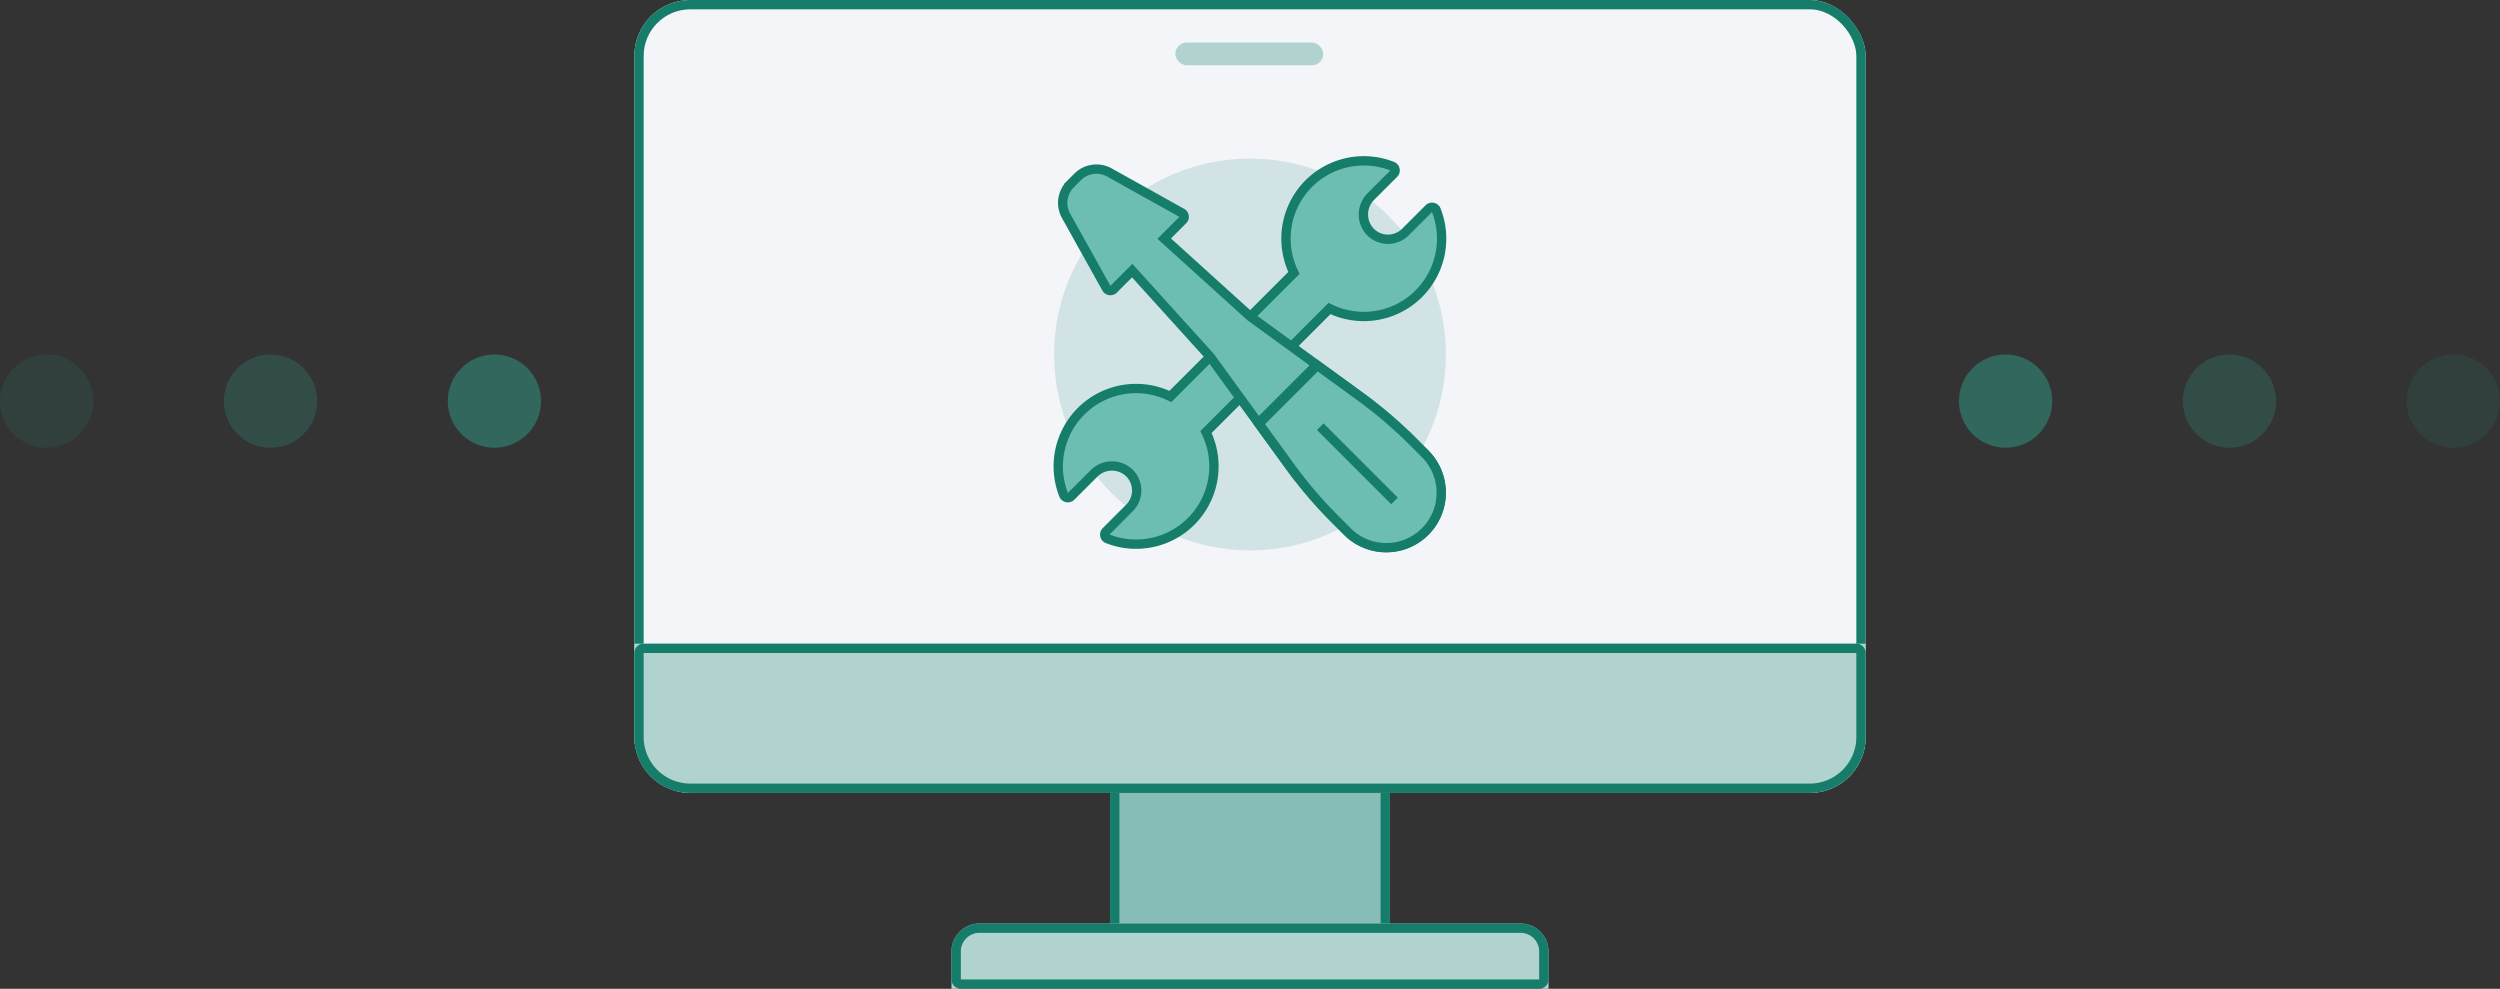 <svg xmlns="http://www.w3.org/2000/svg" width="268" height="106" viewBox="0 0 268 106">
    <rect x="0" y="0" width="268" height="106" fill="#333333" stroke="none"/>
    <defs>
        <style>
            .cls-3,.cls-6,.cls-7{stroke:#157d69}.cls-3{fill:#b0d3d0}.cls-6{fill:#6cbeb3}.cls-6,.cls-7{stroke-miterlimit:10}.cls-13,.cls-7{fill:none}.cls-10,.cls-11,.cls-9{fill:#30b59c}.cls-9{opacity:.2}.cls-10{opacity:.4}.cls-11{opacity:.1}.cls-12{stroke:none}
        </style>
    </defs>
    <g id="ic_fix" transform="translate(-666 -255)">
        <g id="사각형_10059" data-name="사각형 10059" style="stroke:#157d69;fill:#86bdb6">
            <path class="cls-12" d="M0 0h30v18.5H0z" transform="translate(785 337)"/>
            <path class="cls-13" d="M.5.5h29V18H.5z" transform="translate(785 337)"/>
        </g>
        <g id="사각형_10057" data-name="사각형 10057" transform="translate(734 255)" style="fill:#f3f5f9;stroke:#157d69">
            <rect class="cls-12" width="132" height="85" rx="6"/>
            <rect class="cls-13" x=".5" y=".5" width="131" height="84" rx="5.5"/>
        </g>
        <g id="사각형_10058" data-name="사각형 10058" class="cls-3">
            <path class="cls-12" d="M0 0h132v10a6 6 0 0 1-6 6H6a6 6 0 0 1-6-6V0z" transform="translate(734 324)"/>
            <path class="cls-13" d="M1 .5h130a.5.5 0 0 1 .5.5v9a5.5 5.5 0 0 1-5.5 5.5H6A5.5 5.5 0 0 1 .5 10V1A.5.5 0 0 1 1 .5z" transform="translate(734 324)"/>
        </g>
        <circle id="타원_702" data-name="타원 702" cx="21" cy="21" r="21" transform="translate(779 272)" style="opacity:.5;fill:#b0d3d0"/>
        <g id="사각형_10060" data-name="사각형 10060" class="cls-3">
            <path class="cls-12" d="M3 0h58a3 3 0 0 1 3 3v4H0V3a3 3 0 0 1 3-3z" transform="translate(768 354)"/>
            <path class="cls-13" d="M3 .5h58A2.5 2.5 0 0 1 63.5 3v3a.5.5 0 0 1-.5.5H1A.5.5 0 0 1 .5 6V3A2.5 2.5 0 0 1 3 .5z" transform="translate(768 354)"/>
        </g>
        <rect id="사각형_16075" data-name="사각형 16075" width="15.851" height="2.439" rx="1.219" transform="translate(792 259.561)" style="fill:#b0d3d0"/>
        <g id="그룹_5878" data-name="그룹 5878" transform="translate(0 2)">
            <path id="패스_11250" data-name="패스 11250" class="cls-6" d="m41.229 6.621-2.507 2.506A2.655 2.655 0 0 1 35 9.163a2.712 2.712 0 0 1 .013-3.839l2.458-2.457a.48.48 0 0 0-.163-.786 8.341 8.341 0 0 0-10.544 11.436L13.517 26.764A8.341 8.341 0 0 0 2.08 37.312a.48.48 0 0 0 .786.163l2.458-2.457A2.711 2.711 0 0 1 9.163 35a2.655 2.655 0 0 1-.035 3.718l-2.507 2.511a.48.48 0 0 0 .163.786 8.344 8.344 0 0 0 10.549-11.439l13.243-13.243A8.344 8.344 0 0 0 42.015 6.784a.48.48 0 0 0-.786-.163z" transform="translate(777.947 268.74)"/>
            <path id="패스_11252" data-name="패스 11252" class="cls-6" d="m15.349 14.516 2-2a.479.479 0 0 0-.106-.758L9.472 7.422a2.849 2.849 0 0 0-3.4.474l-.772.771a2.849 2.849 0 0 0-.474 3.4l4.333 7.774a.479.479 0 0 0 .758.106l2-2 8.353 9.227 8.484 11.677a48.08 48.08 0 0 0 4.9 5.737l1.381 1.381a5.893 5.893 0 0 0 8.333-8.333l-1.381-1.381a48.08 48.08 0 0 0-5.737-4.9l-11.674-8.486z" transform="translate(775.455 264.066)"/>
            <path id="선_366" data-name="선 366" class="cls-7" transform="translate(800.898 292.105)" d="M0 6.249 6.249 0"/>
            <path id="패스_11253" data-name="패스 11253" d="m17.927 9.6-1.381-1.386a48.107 48.107 0 0 0-5.737-4.9L6.249 0 0 6.249l3.313 4.561a47.931 47.931 0 0 0 4.9 5.737l1.38 1.381A5.893 5.893 0 0 0 17.927 9.6" transform="translate(800.962 292.168)" style="fill:#6cbeb3;stroke:#157d69"/>
            <path id="선_367" data-name="선 367" class="cls-7" transform="translate(807.534 298.742)" d="m0 0 7.956 7.956"/>
        </g>
        <g id="그룹_5884" data-name="그룹 5884" transform="translate(-65 -364)">
            <circle id="타원_964" data-name="타원 964" class="cls-9" cx="5" cy="5" r="5" transform="translate(965 657)"/>
            <circle id="타원_962" data-name="타원 962" class="cls-10" cx="5" cy="5" r="5" transform="translate(941 657)"/>
            <circle id="타원_965" data-name="타원 965" class="cls-11" cx="5" cy="5" r="5" transform="translate(989 657)"/>
        </g>
        <g id="그룹_5885" data-name="그룹 5885" transform="translate(666 293)">
            <circle id="타원_964-2" data-name="타원 964" class="cls-9" cx="5" cy="5" r="5" transform="translate(24)"/>
            <circle id="타원_962-2" data-name="타원 962" class="cls-10" cx="5" cy="5" r="5" transform="translate(48)"/>
            <circle id="타원_965-2" data-name="타원 965" class="cls-11" cx="5" cy="5" r="5"/>
        </g>
    </g>
</svg>

